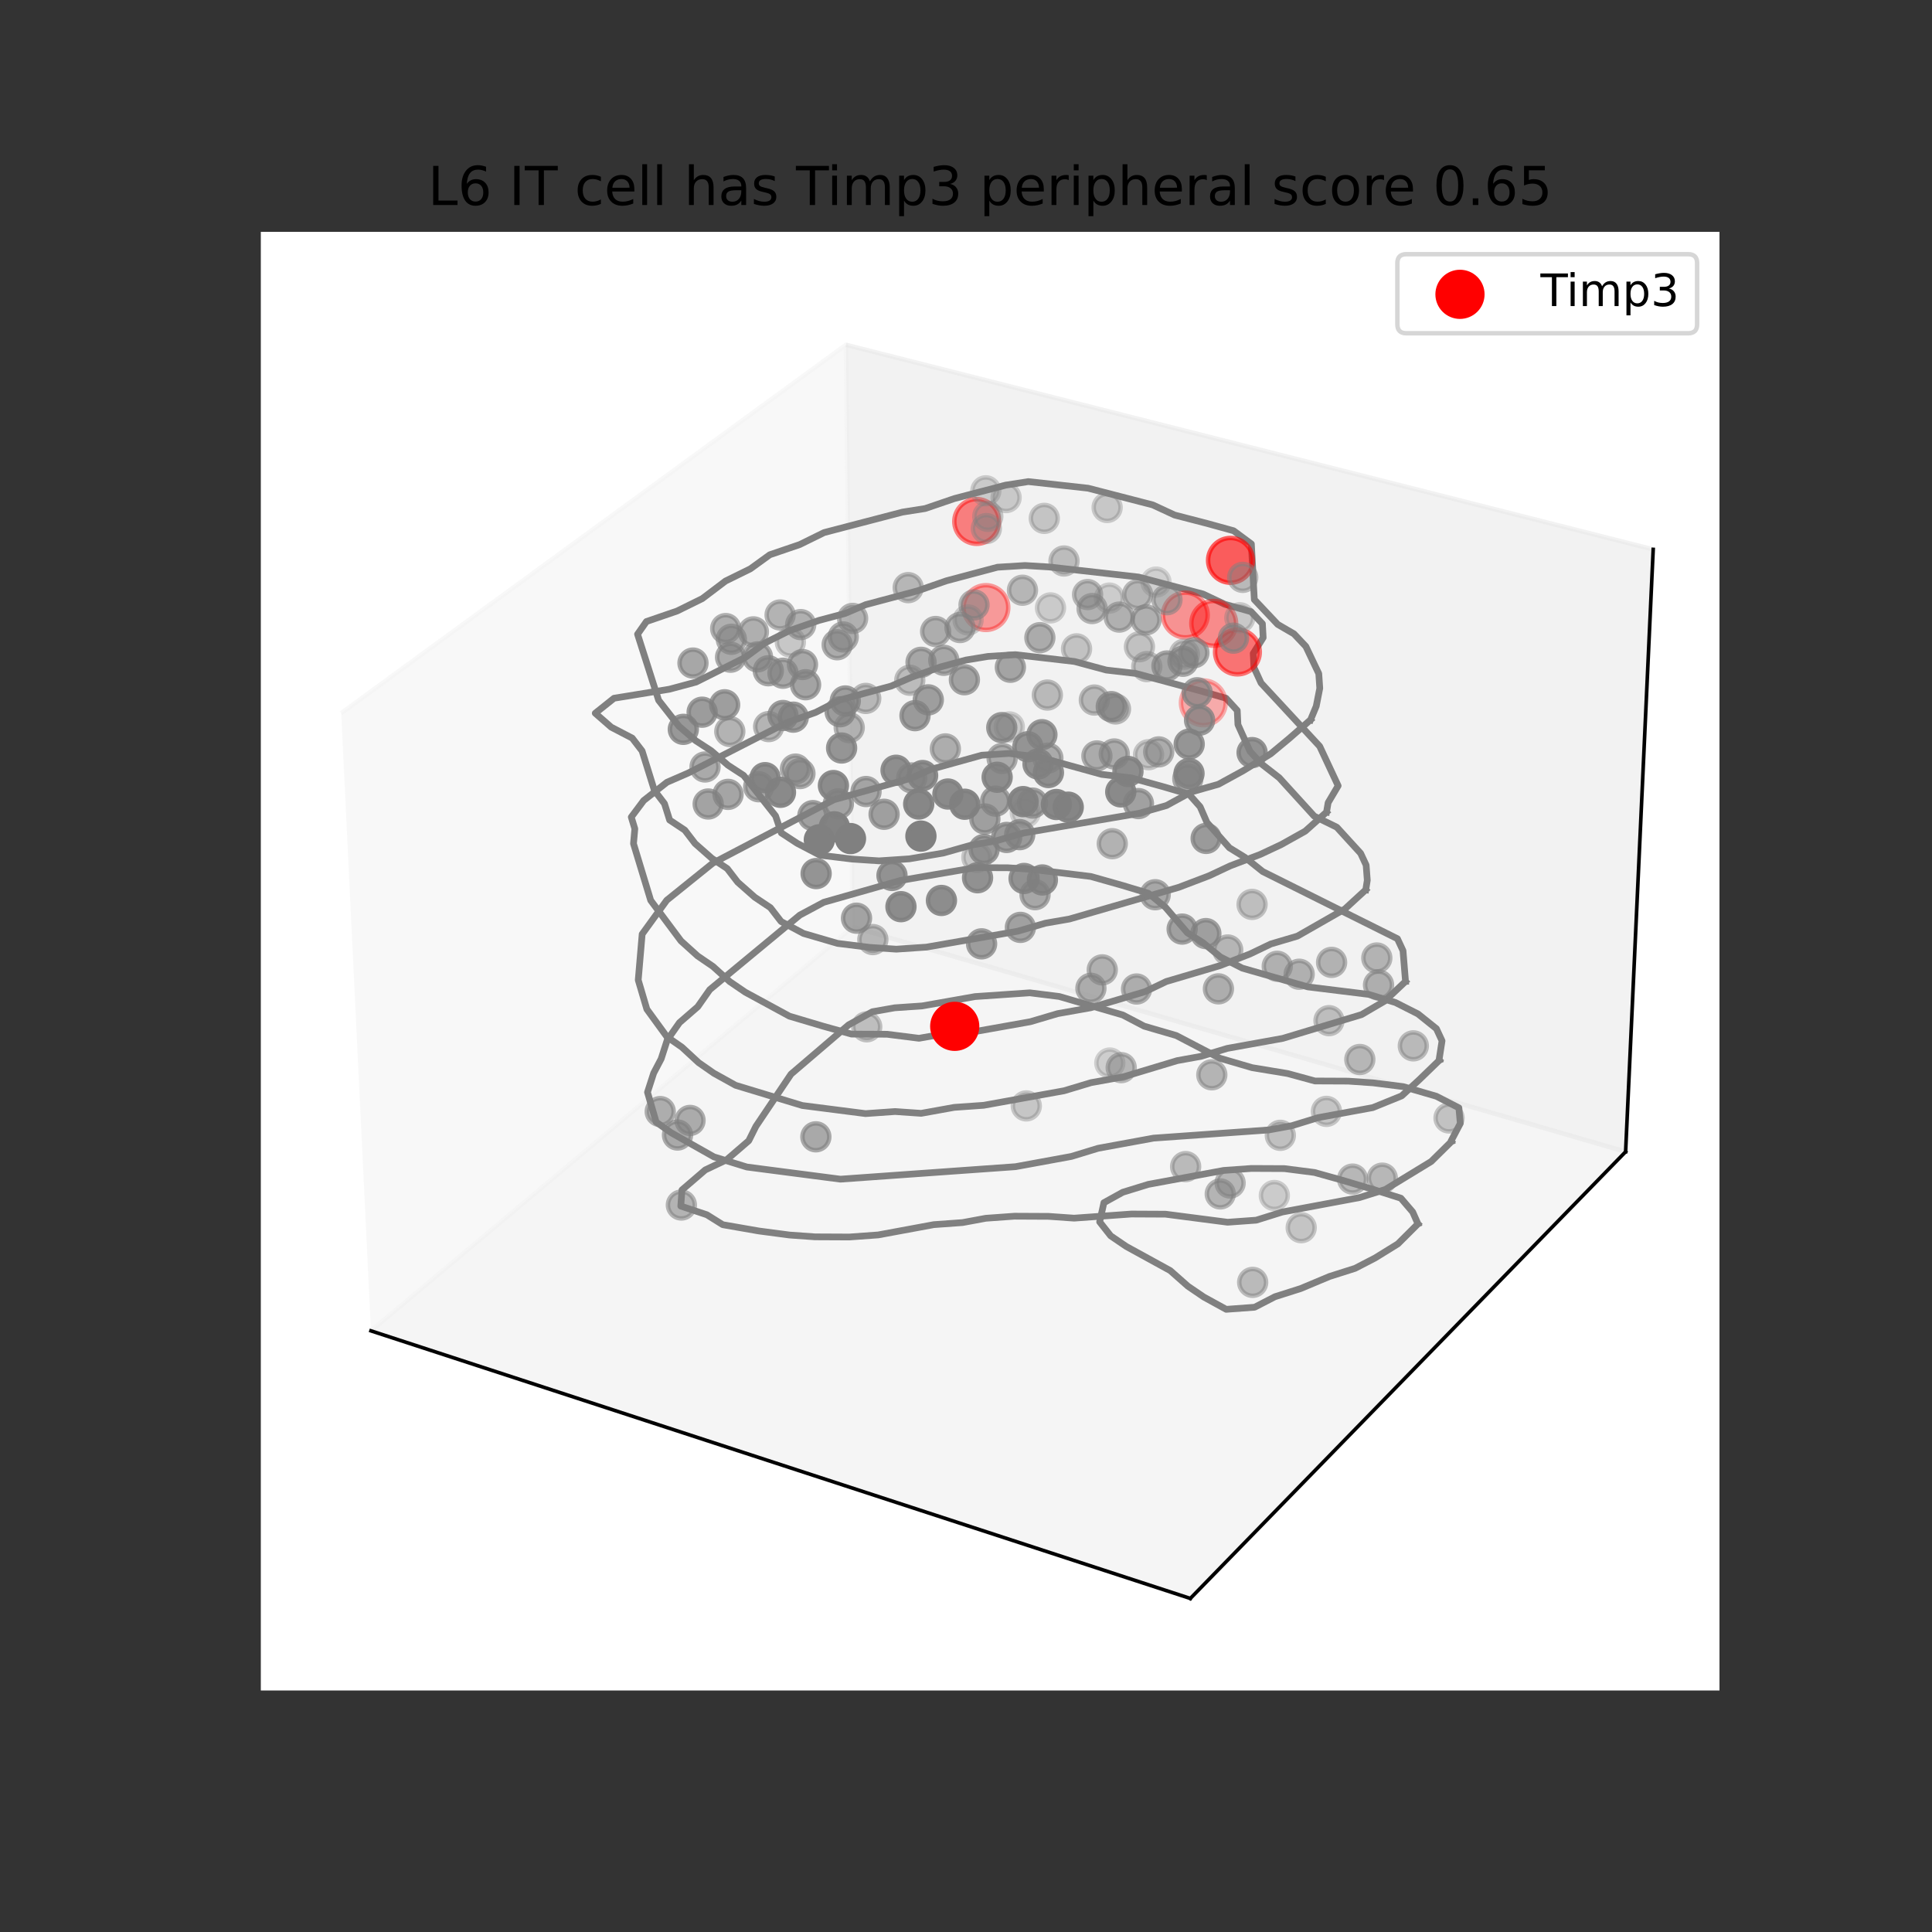 <?xml version="1.0" encoding="utf-8" standalone="no"?>
<!DOCTYPE svg PUBLIC "-//W3C//DTD SVG 1.1//EN"
  "http://www.w3.org/Graphics/SVG/1.1/DTD/svg11.dtd">
<!-- Created with matplotlib (https://matplotlib.org/) -->
<svg height="432pt" version="1.1" viewBox="0 0 432 432" width="432pt" xmlns="http://www.w3.org/2000/svg" xmlns:xlink="http://www.w3.org/1999/xlink">
 <rect x="0" y="0" width="432" height="432" fill="#333333" stroke="none"/>
 <defs>
  <style type="text/css">*{stroke-linecap:butt;stroke-linejoin:round;}</style>
 </defs>
 <g id="figure_1">
  <g id="patch_1">
   <path d="M 0 432 
L 432 432 
L 432 0 
L 0 0 
z
" style="fill:none;"/>
  </g>
  <g id="patch_2">
   <path d="M 58.32 378 
L 384.48 378 
L 384.48 51.84 
L 58.32 51.84 
z
" style="fill:#ffffff;"/>
  </g>
  <g id="pane3d_1">
   <g id="patch_3">
    <path d="M 82.947 297.579 
L 190.656 207.296 
L 189.159 77.091 
L 76.296 159.453 
" style="fill:#f2f2f2;opacity:0.5;stroke:#f2f2f2;stroke-linejoin:miter;"/>
   </g>
  </g>
  <g id="pane3d_2">
   <g id="patch_4">
    <path d="M 190.656 207.296 
L 363.49 257.532 
L 369.658 122.842 
L 189.159 77.091 
" style="fill:#e6e6e6;opacity:0.5;stroke:#e6e6e6;stroke-linejoin:miter;"/>
   </g>
  </g>
  <g id="pane3d_3">
   <g id="patch_5">
    <path d="M 82.947 297.579 
L 266.16 357.417 
L 363.49 257.532 
L 190.656 207.296 
" style="fill:#ececec;opacity:0.5;stroke:#ececec;stroke-linejoin:miter;"/>
   </g>
  </g>
  <g id="axis3d_1">
   <g id="line2d_1">
    <path d="M 82.947 297.579 
L 266.16 357.417 
" style="fill:none;stroke:#000000;stroke-linecap:square;stroke-width:0.8;"/>
   </g>
  </g>
  <g id="axis3d_2">
   <g id="line2d_2">
    <path d="M 363.49 257.532 
L 266.16 357.417 
" style="fill:none;stroke:#000000;stroke-linecap:square;stroke-width:0.8;"/>
   </g>
  </g>
  <g id="axis3d_3">
   <g id="line2d_3">
    <path d="M 363.49 257.532 
L 369.658 122.842 
" style="fill:none;stroke:#000000;stroke-linecap:square;stroke-width:0.8;"/>
   </g>
  </g>
  <g id="axes_1">
   <g id="line2d_4">
    <path clip-path="url(#p6ee4cbd618)" d="M 317.057 273.663 
L 312.573 278.134 
L 307.47 281.289 
L 303.011 283.599 
L 297.283 285.421 
L 290.852 288.117 
L 285.08 289.954 
L 280.537 292.301 
L 274.18 292.769 
L 269.177 290.019 
L 265.624 287.601 
L 261.666 284.104 
L 256.733 281.397 
L 251.825 278.704 
L 248.346 276.334 
L 245.886 273.218 
L 246.833 268.925 
L 251.06 266.588 
L 256.765 264.829 
L 261.76 263.905 
L 268.642 262.631 
L 273.616 261.711 
L 279.794 261.269 
L 287.184 261.303 
L 293.908 262.165 
L 299.98 263.858 
L 307.302 266.036 
L 313.24 267.918 
L 315.882 271.003 
L 317.057 273.663 
" style="fill:none;stroke:#808080;stroke-linecap:square;stroke-width:1.5;"/>
   </g>
   <g id="line2d_5">
    <path clip-path="url(#p6ee4cbd618)" d="M 324.515 255.279 
L 320.03 259.706 
L 314.911 262.829 
L 309.763 265.971 
L 304 267.778 
L 298.901 268.732 
L 291.845 270.051 
L 286.725 271.009 
L 280.896 272.833 
L 274.497 273.296 
L 267.552 272.395 
L 260.618 271.495 
L 252.975 271.459 
L 246.572 271.921 
L 240.164 272.383 
L 234.488 271.981 
L 226.842 271.945 
L 220.425 272.408 
L 215.23 273.37 
L 208.8 273.833 
L 201.599 275.166 
L 196.374 276.132 
L 189.919 276.598 
L 182.242 276.562 
L 176.566 276.157 
L 169.684 275.251 
L 161.61 273.846 
L 158.053 271.622 
L 152.228 269.681 
L 152.49 266.075 
L 157.701 261.595 
L 162.487 259.322 
L 167.419 255.075 
L 169.014 251.87 
L 171.653 247.944 
L 174.273 244.048 
L 176.874 240.18 
L 181.861 235.913 
L 186.807 231.681 
L 189.755 229.158 
L 195.067 226.228 
L 200.053 225.348 
L 206.198 224.926 
L 213.06 223.714 
L 218.018 222.838 
L 224.142 222.418 
L 230.26 221.997 
L 236.851 222.816 
L 243.94 224.881 
L 251.057 226.954 
L 255.845 229.457 
L 263.019 231.548 
L 267.857 234.074 
L 272.719 236.611 
L 279.976 238.732 
L 287.937 240.047 
L 294.021 241.71 
L 301.455 241.744 
L 306.996 242.124 
L 313.778 242.975 
L 321.164 245.122 
L 326.209 247.714 
L 326.524 251.197 
L 324.455 255.147 
L 324.515 255.279 
" style="fill:none;stroke:#808080;stroke-linecap:square;stroke-width:1.5;"/>
   </g>
   <g id="line2d_6">
    <path clip-path="url(#p6ee4cbd618)" d="M 321.848 237.074 
L 317.317 241.459 
L 313.421 245.038 
L 306.954 247.665 
L 301.826 248.606 
L 294.731 249.909 
L 288.884 251.707 
L 283.721 252.656 
L 277.284 253.113 
L 270.841 253.571 
L 264.393 254.029 
L 257.939 254.487 
L 250.749 255.805 
L 245.532 256.761 
L 239.564 258.582 
L 232.323 259.91 
L 227.069 260.873 
L 220.557 261.338 
L 214.04 261.803 
L 207.517 262.268 
L 200.988 262.733 
L 194.454 263.199 
L 187.914 263.666 
L 180.929 262.758 
L 173.957 261.852 
L 166.997 260.947 
L 159.638 258.68 
L 154.836 255.967 
L 150.058 253.268 
L 146.718 250.894 
L 145.592 247.015 
L 144.782 244.224 
L 146.161 239.952 
L 147.838 236.759 
L 149.195 232.548 
L 151.925 228.668 
L 156.017 225.115 
L 158.703 221.291 
L 163.798 217.072 
L 168.852 212.888 
L 173.864 208.739 
L 178.836 204.622 
L 184.184 201.759 
L 189.924 200.126 
L 195.646 198.499 
L 201.349 196.878 
L 206.311 196.026 
L 213.148 194.852 
L 218.09 194.004 
L 225.363 194.036 
L 230.759 194.391 
L 237.337 195.186 
L 243.924 195.983 
L 251.017 197.991 
L 256.763 199.725 
L 260.584 202.852 
L 263.043 205.713 
L 265.515 208.59 
L 268.978 210.778 
L 272.879 213.975 
L 277.781 216.477 
L 285.088 218.568 
L 292.426 220.668 
L 299.226 221.505 
L 306.037 222.344 
L 312.019 224.163 
L 317.066 226.716 
L 321.182 230.014 
L 322.443 232.73 
L 321.788 236.943 
L 321.848 237.074 
" style="fill:none;stroke:#808080;stroke-linecap:square;stroke-width:1.5;"/>
   </g>
   <g id="line2d_7">
    <path clip-path="url(#p6ee4cbd618)" d="M 314.278 219.454 
L 309.675 223.803 
L 304.441 226.871 
L 298.59 228.636 
L 292.72 230.407 
L 286.829 232.184 
L 281.627 233.122 
L 274.429 234.42 
L 268.484 236.21 
L 263.245 237.156 
L 257.265 238.956 
L 251.265 240.762 
L 243.975 242.079 
L 237.933 243.897 
L 232.628 244.856 
L 225.287 246.183 
L 219.959 247.147 
L 213.361 247.611 
L 205.975 248.945 
L 200.147 248.541 
L 193.531 249.006 
L 186.459 248.1 
L 179.399 247.196 
L 171.92 244.929 
L 164.474 242.672 
L 159.609 239.972 
L 156.203 237.597 
L 152.491 234.165 
L 149.12 231.817 
L 146.871 228.728 
L 144.636 225.658 
L 143.517 221.866 
L 142.711 219.138 
L 143.006 215.692 
L 143.299 212.269 
L 143.59 208.869 
L 146.349 205.068 
L 149.087 201.296 
L 154.252 197.135 
L 159.375 193.008 
L 164.855 190.137 
L 170.303 187.282 
L 175.72 184.444 
L 181.106 181.622 
L 186.461 178.816 
L 192.213 177.216 
L 197.946 175.622 
L 203.661 174.033 
L 208.189 172.018 
L 213.866 170.44 
L 219.525 168.868 
L 225.628 168.47 
L 232.198 169.245 
L 239.258 171.197 
L 246.346 173.156 
L 252.964 173.938 
L 260.099 175.909 
L 265.88 177.61 
L 268.355 180.401 
L 269.87 183.893 
L 272.372 186.72 
L 274.888 189.562 
L 278.394 191.723 
L 282.352 194.881 
L 287.31 197.354 
L 292.293 199.839 
L 297.3 202.336 
L 302.332 204.845 
L 307.39 207.367 
L 312.472 209.901 
L 313.718 212.581 
L 313.997 216.006 
L 314.278 219.454 
" style="fill:none;stroke:#808080;stroke-linecap:square;stroke-width:1.5;"/>
   </g>
   <g id="line2d_8">
    <path clip-path="url(#p6ee4cbd618)" d="M 305.389 198.962 
L 300.72 203.25 
L 295.427 206.276 
L 290.101 209.32 
L 284.172 211.071 
L 279.504 213.309 
L 272.81 215.912 
L 266.812 217.686 
L 260.793 219.466 
L 256.034 221.741 
L 249.973 223.535 
L 243.89 225.336 
L 236.507 226.648 
L 230.382 228.46 
L 225.009 229.416 
L 217.572 230.739 
L 210.902 231.201 
L 205.496 232.162 
L 198.341 231.261 
L 190.397 231.225 
L 184.068 229.464 
L 176.509 227.215 
L 171.556 224.524 
L 166.629 221.847 
L 163.177 219.492 
L 159.409 216.09 
L 155.993 213.761 
L 152.27 210.396 
L 150 207.355 
L 147.743 204.332 
L 145.499 201.327 
L 144.684 198.636 
L 143.564 194.944 
L 142.758 192.287 
L 141.653 188.641 
L 141.95 185.311 
L 141.157 182.705 
L 143.925 179.001 
L 149.133 174.916 
L 153.901 172.843 
L 159.428 170.013 
L 164.924 167.199 
L 170.389 164.402 
L 175.822 161.621 
L 182.395 159.286 
L 187.766 156.534 
L 193.535 154.965 
L 199.286 153.402 
L 203.846 151.419 
L 210.283 149.133 
L 215.972 147.589 
L 220.93 146.777 
L 227.053 146.388 
L 233.646 147.147 
L 240.25 147.908 
L 247.356 149.825 
L 253.989 150.59 
L 261.143 152.518 
L 268.326 154.454 
L 274.146 156.126 
L 276.654 158.867 
L 276.805 162.022 
L 278.362 165.476 
L 279.497 167.992 
L 282.052 170.801 
L 286.042 173.909 
L 288.631 176.753 
L 291.236 179.613 
L 293.855 182.49 
L 298.912 184.966 
L 301.568 187.874 
L 304.24 190.8 
L 305.473 193.448 
L 305.727 196.834 
L 305.389 198.962 
" style="fill:none;stroke:#808080;stroke-linecap:square;stroke-width:1.5;"/>
   </g>
   <g id="line2d_9">
    <path clip-path="url(#p6ee4cbd618)" d="M 296.615 181.589 
L 291.863 185.844 
L 286.491 188.847 
L 281.805 191.047 
L 275.084 193.606 
L 270.35 195.827 
L 263.567 198.41 
L 257.493 200.171 
L 251.399 201.938 
L 245.283 203.711 
L 239.145 205.49 
L 233.755 206.429 
L 227.581 208.218 
L 220.1 209.522 
L 214.67 210.469 
L 207.156 211.779 
L 200.424 212.237 
L 194.492 211.839 
L 187.294 210.949 
L 179.66 208.72 
L 174.654 206.053 
L 172.264 202.956 
L 168.769 200.625 
L 164.951 197.256 
L 162.61 194.212 
L 159.167 191.921 
L 155.414 188.611 
L 153.122 185.618 
L 149.731 183.367 
L 148.579 179.688 
L 146.328 176.749 
L 145.508 174.118 
L 144.383 170.507 
L 143.573 167.909 
L 141.363 165.04 
L 136.669 162.597 
L 133.097 159.477 
L 137.295 156.128 
L 142.503 155.28 
L 149.679 154.111 
L 155.655 152.507 
L 161.212 149.719 
L 166.736 146.947 
L 171.048 143.762 
L 176.51 141.025 
L 183.118 138.727 
L 188.943 137.175 
L 193.571 135.206 
L 199.358 133.665 
L 205.126 132.128 
L 211.603 129.874 
L 217.328 128.35 
L 223.034 126.831 
L 229.193 126.447 
L 234.641 126.781 
L 241.281 127.53 
L 247.932 128.279 
L 254.594 129.03 
L 261.78 130.923 
L 268.995 132.824 
L 273.868 135.119 
L 279.737 136.768 
L 282.278 139.472 
L 282.448 142.585 
L 280.224 146.115 
L 280.388 149.271 
L 281.98 152.727 
L 284.571 155.524 
L 287.178 158.337 
L 289.799 161.167 
L 292.436 164.013 
L 295.089 166.876 
L 296.301 169.469 
L 297.985 173.072 
L 299.213 175.697 
L 296.975 179.477 
L 296.615 181.589 
" style="fill:none;stroke:#808080;stroke-linecap:square;stroke-width:1.5;"/>
   </g>
   <g id="line2d_10">
    <path clip-path="url(#p6ee4cbd618)" d="M 293.051 160.943 
L 288.251 165.137 
L 284.129 168.561 
L 277.952 172.353 
L 272.461 175.358 
L 266.376 177.086 
L 260.823 180.119 
L 254.687 181.864 
L 249.289 182.785 
L 241.817 184.06 
L 236.395 184.985 
L 228.891 186.266 
L 222.66 188.033 
L 217.198 188.965 
L 210.929 190.742 
L 203.348 192.037 
L 196.559 192.489 
L 190.58 192.096 
L 183.326 191.217 
L 178.258 188.568 
L 174.702 186.24 
L 173.42 182.436 
L 171.022 179.397 
L 168.64 176.378 
L 166.272 173.377 
L 162.798 171.118 
L 159.007 167.855 
L 155.569 165.622 
L 151.823 162.395 
L 149.54 159.478 
L 147.27 156.579 
L 146.441 153.983 
L 145.305 150.422 
L 144.487 147.859 
L 143.365 144.343 
L 142.557 141.812 
L 144.547 138.974 
L 151.406 136.622 
L 157.036 133.85 
L 162.23 129.92 
L 167.789 127.187 
L 172.128 124.047 
L 178.811 121.769 
L 184.274 119.083 
L 190.137 117.552 
L 195.981 116.026 
L 201.806 114.506 
L 206.873 113.707 
L 213.398 111.479 
L 219.166 109.973 
L 224.914 108.473 
L 229.929 107.685 
L 236.613 108.423 
L 243.308 109.163 
L 250.517 111.027 
L 257.755 112.899 
L 262.631 115.16 
L 269.927 117.049 
L 275.838 118.68 
L 279.809 121.622 
L 279.972 124.704 
L 280.137 127.805 
L 280.302 130.928 
L 280.469 134.071 
L 283.077 136.836 
L 285.7 139.617 
L 289.337 141.732 
L 291.993 144.543 
L 293.664 148.061 
L 294.882 150.624 
L 295.103 153.901 
L 294.315 157.906 
L 293.051 160.943 
" style="fill:none;stroke:#808080;stroke-linecap:square;stroke-width:1.5;"/>
   </g>
   <g id="Path3DCollection_1">
    <defs>
     <path d="M 0 5 
C 1.326 5 2.598 4.473 3.536 3.536 
C 4.473 2.598 5 1.326 5 -0 
C 5 -1.326 4.473 -2.598 3.536 -3.536 
C 2.598 -4.473 1.326 -5 0 -5 
C -1.326 -5 -2.598 -4.473 -3.536 -3.536 
C -4.473 -2.598 -5 -1.326 -5 0 
C -5 1.326 -4.473 2.598 -3.536 3.536 
C -2.598 4.473 -1.326 5 0 5 
z
" id="C0_0_3c5fb92755"/>
    </defs>
    <g clip-path="url(#p6ee4cbd618)">
     <use style="fill:#ff0000;fill-opacity:0.3;stroke:#ff0000;stroke-opacity:0.3;" x="269.063" xlink:href="#C0_0_3c5fb92755" y="157.147"/>
    </g>
    <g clip-path="url(#p6ee4cbd618)">
     <use style="fill:#ff0000;fill-opacity:0.37;stroke:#ff0000;stroke-opacity:0.37;" x="220.452" xlink:href="#C0_0_3c5fb92755" y="135.855"/>
    </g>
    <g clip-path="url(#p6ee4cbd618)">
     <use style="fill:#ff0000;fill-opacity:0.397;stroke:#ff0000;stroke-opacity:0.397;" x="265.039" xlink:href="#C0_0_3c5fb92755" y="137.525"/>
    </g>
    <g clip-path="url(#p6ee4cbd618)">
     <use style="fill:#ff0000;fill-opacity:0.426;stroke:#ff0000;stroke-opacity:0.426;" x="271.392" xlink:href="#C0_0_3c5fb92755" y="139.387"/>
    </g>
    <g clip-path="url(#p6ee4cbd618)">
     <use style="fill:#ff0000;fill-opacity:0.477;stroke:#ff0000;stroke-opacity:0.477;" x="218.39" xlink:href="#C0_0_3c5fb92755" y="116.599"/>
    </g>
    <g clip-path="url(#p6ee4cbd618)">
     <use style="fill:#ff0000;fill-opacity:0.527;stroke:#ff0000;stroke-opacity:0.527;" x="276.694" xlink:href="#C0_0_3c5fb92755" y="145.789"/>
    </g>
    <g clip-path="url(#p6ee4cbd618)">
     <use style="fill:#ff0000;fill-opacity:0.619;stroke:#ff0000;stroke-opacity:0.619;" x="275.134" xlink:href="#C0_0_3c5fb92755" y="125.294"/>
    </g>
    <g clip-path="url(#p6ee4cbd618)">
     <use style="fill:#ff0000;stroke:#ff0000;" x="213.479" xlink:href="#C0_0_3c5fb92755" y="229.491"/>
    </g>
   </g>
   <g id="text_1">
    <!-- L6 IT cell has Timp3 peripheral score 0.65 -->
    <g transform="translate(95.685 45.84)scale(0.12 -0.12)">
     <defs>
      <path d="M 9.812 72.906 
L 19.672 72.906 
L 19.672 8.297 
L 55.172 8.297 
L 55.172 0 
L 9.812 0 
z
" id="DejaVuSans-76"/>
      <path d="M 33.016 40.375 
Q 26.375 40.375 22.484 35.828 
Q 18.609 31.297 18.609 23.391 
Q 18.609 15.531 22.484 10.953 
Q 26.375 6.391 33.016 6.391 
Q 39.656 6.391 43.531 10.953 
Q 47.406 15.531 47.406 23.391 
Q 47.406 31.297 43.531 35.828 
Q 39.656 40.375 33.016 40.375 
z
M 52.594 71.297 
L 52.594 62.312 
Q 48.875 64.062 45.094 64.984 
Q 41.312 65.922 37.594 65.922 
Q 27.828 65.922 22.672 59.328 
Q 17.531 52.734 16.797 39.406 
Q 19.672 43.656 24.016 45.922 
Q 28.375 48.188 33.594 48.188 
Q 44.578 48.188 50.953 41.516 
Q 57.328 34.859 57.328 23.391 
Q 57.328 12.156 50.688 5.359 
Q 44.047 -1.422 33.016 -1.422 
Q 20.359 -1.422 13.672 8.266 
Q 6.984 17.969 6.984 36.375 
Q 6.984 53.656 15.188 63.938 
Q 23.391 74.219 37.203 74.219 
Q 40.922 74.219 44.703 73.484 
Q 48.484 72.75 52.594 71.297 
z
" id="DejaVuSans-54"/>
      <path id="DejaVuSans-32"/>
      <path d="M 9.812 72.906 
L 19.672 72.906 
L 19.672 0 
L 9.812 0 
z
" id="DejaVuSans-73"/>
      <path d="M -0.297 72.906 
L 61.375 72.906 
L 61.375 64.594 
L 35.5 64.594 
L 35.5 0 
L 25.594 0 
L 25.594 64.594 
L -0.297 64.594 
z
" id="DejaVuSans-84"/>
      <path d="M 48.781 52.594 
L 48.781 44.188 
Q 44.969 46.297 41.141 47.344 
Q 37.312 48.391 33.406 48.391 
Q 24.656 48.391 19.812 42.844 
Q 14.984 37.312 14.984 27.297 
Q 14.984 17.281 19.812 11.734 
Q 24.656 6.203 33.406 6.203 
Q 37.312 6.203 41.141 7.25 
Q 44.969 8.297 48.781 10.406 
L 48.781 2.094 
Q 45.016 0.344 40.984 -0.531 
Q 36.969 -1.422 32.422 -1.422 
Q 20.062 -1.422 12.781 6.344 
Q 5.516 14.109 5.516 27.297 
Q 5.516 40.672 12.859 48.328 
Q 20.219 56 33.016 56 
Q 37.156 56 41.109 55.141 
Q 45.062 54.297 48.781 52.594 
z
" id="DejaVuSans-99"/>
      <path d="M 56.203 29.594 
L 56.203 25.203 
L 14.891 25.203 
Q 15.484 15.922 20.484 11.062 
Q 25.484 6.203 34.422 6.203 
Q 39.594 6.203 44.453 7.469 
Q 49.312 8.734 54.109 11.281 
L 54.109 2.781 
Q 49.266 0.734 44.188 -0.344 
Q 39.109 -1.422 33.891 -1.422 
Q 20.797 -1.422 13.156 6.188 
Q 5.516 13.812 5.516 26.812 
Q 5.516 40.234 12.766 48.109 
Q 20.016 56 32.328 56 
Q 43.359 56 49.781 48.891 
Q 56.203 41.797 56.203 29.594 
z
M 47.219 32.234 
Q 47.125 39.594 43.094 43.984 
Q 39.062 48.391 32.422 48.391 
Q 24.906 48.391 20.391 44.141 
Q 15.875 39.891 15.188 32.172 
z
" id="DejaVuSans-101"/>
      <path d="M 9.422 75.984 
L 18.406 75.984 
L 18.406 0 
L 9.422 0 
z
" id="DejaVuSans-108"/>
      <path d="M 54.891 33.016 
L 54.891 0 
L 45.906 0 
L 45.906 32.719 
Q 45.906 40.484 42.875 44.328 
Q 39.844 48.188 33.797 48.188 
Q 26.516 48.188 22.312 43.547 
Q 18.109 38.922 18.109 30.906 
L 18.109 0 
L 9.078 0 
L 9.078 75.984 
L 18.109 75.984 
L 18.109 46.188 
Q 21.344 51.125 25.703 53.562 
Q 30.078 56 35.797 56 
Q 45.219 56 50.047 50.172 
Q 54.891 44.344 54.891 33.016 
z
" id="DejaVuSans-104"/>
      <path d="M 34.281 27.484 
Q 23.391 27.484 19.188 25 
Q 14.984 22.516 14.984 16.5 
Q 14.984 11.719 18.141 8.906 
Q 21.297 6.109 26.703 6.109 
Q 34.188 6.109 38.703 11.406 
Q 43.219 16.703 43.219 25.484 
L 43.219 27.484 
z
M 52.203 31.203 
L 52.203 0 
L 43.219 0 
L 43.219 8.297 
Q 40.141 3.328 35.547 0.953 
Q 30.953 -1.422 24.312 -1.422 
Q 15.922 -1.422 10.953 3.297 
Q 6 8.016 6 15.922 
Q 6 25.141 12.172 29.828 
Q 18.359 34.516 30.609 34.516 
L 43.219 34.516 
L 43.219 35.406 
Q 43.219 41.609 39.141 45 
Q 35.062 48.391 27.688 48.391 
Q 23 48.391 18.547 47.266 
Q 14.109 46.141 10.016 43.891 
L 10.016 52.203 
Q 14.938 54.109 19.578 55.047 
Q 24.219 56 28.609 56 
Q 40.484 56 46.344 49.844 
Q 52.203 43.703 52.203 31.203 
z
" id="DejaVuSans-97"/>
      <path d="M 44.281 53.078 
L 44.281 44.578 
Q 40.484 46.531 36.375 47.5 
Q 32.281 48.484 27.875 48.484 
Q 21.188 48.484 17.844 46.438 
Q 14.5 44.391 14.5 40.281 
Q 14.5 37.156 16.891 35.375 
Q 19.281 33.594 26.516 31.984 
L 29.594 31.297 
Q 39.156 29.25 43.188 25.516 
Q 47.219 21.781 47.219 15.094 
Q 47.219 7.469 41.188 3.016 
Q 35.156 -1.422 24.609 -1.422 
Q 20.219 -1.422 15.453 -0.562 
Q 10.688 0.297 5.422 2 
L 5.422 11.281 
Q 10.406 8.688 15.234 7.391 
Q 20.062 6.109 24.812 6.109 
Q 31.156 6.109 34.562 8.281 
Q 37.984 10.453 37.984 14.406 
Q 37.984 18.062 35.516 20.016 
Q 33.062 21.969 24.703 23.781 
L 21.578 24.516 
Q 13.234 26.266 9.516 29.906 
Q 5.812 33.547 5.812 39.891 
Q 5.812 47.609 11.281 51.797 
Q 16.75 56 26.812 56 
Q 31.781 56 36.172 55.266 
Q 40.578 54.547 44.281 53.078 
z
" id="DejaVuSans-115"/>
      <path d="M 9.422 54.688 
L 18.406 54.688 
L 18.406 0 
L 9.422 0 
z
M 9.422 75.984 
L 18.406 75.984 
L 18.406 64.594 
L 9.422 64.594 
z
" id="DejaVuSans-105"/>
      <path d="M 52 44.188 
Q 55.375 50.25 60.062 53.125 
Q 64.75 56 71.094 56 
Q 79.641 56 84.281 50.016 
Q 88.922 44.047 88.922 33.016 
L 88.922 0 
L 79.891 0 
L 79.891 32.719 
Q 79.891 40.578 77.094 44.375 
Q 74.312 48.188 68.609 48.188 
Q 61.625 48.188 57.562 43.547 
Q 53.516 38.922 53.516 30.906 
L 53.516 0 
L 44.484 0 
L 44.484 32.719 
Q 44.484 40.625 41.703 44.406 
Q 38.922 48.188 33.109 48.188 
Q 26.219 48.188 22.156 43.531 
Q 18.109 38.875 18.109 30.906 
L 18.109 0 
L 9.078 0 
L 9.078 54.688 
L 18.109 54.688 
L 18.109 46.188 
Q 21.188 51.219 25.484 53.609 
Q 29.781 56 35.688 56 
Q 41.656 56 45.828 52.969 
Q 50 49.953 52 44.188 
z
" id="DejaVuSans-109"/>
      <path d="M 18.109 8.203 
L 18.109 -20.797 
L 9.078 -20.797 
L 9.078 54.688 
L 18.109 54.688 
L 18.109 46.391 
Q 20.953 51.266 25.266 53.625 
Q 29.594 56 35.594 56 
Q 45.562 56 51.781 48.094 
Q 58.016 40.188 58.016 27.297 
Q 58.016 14.406 51.781 6.484 
Q 45.562 -1.422 35.594 -1.422 
Q 29.594 -1.422 25.266 0.953 
Q 20.953 3.328 18.109 8.203 
z
M 48.688 27.297 
Q 48.688 37.203 44.609 42.844 
Q 40.531 48.484 33.406 48.484 
Q 26.266 48.484 22.188 42.844 
Q 18.109 37.203 18.109 27.297 
Q 18.109 17.391 22.188 11.75 
Q 26.266 6.109 33.406 6.109 
Q 40.531 6.109 44.609 11.75 
Q 48.688 17.391 48.688 27.297 
z
" id="DejaVuSans-112"/>
      <path d="M 40.578 39.312 
Q 47.656 37.797 51.625 33 
Q 55.609 28.219 55.609 21.188 
Q 55.609 10.406 48.188 4.484 
Q 40.766 -1.422 27.094 -1.422 
Q 22.516 -1.422 17.656 -0.516 
Q 12.797 0.391 7.625 2.203 
L 7.625 11.719 
Q 11.719 9.328 16.594 8.109 
Q 21.484 6.891 26.812 6.891 
Q 36.078 6.891 40.938 10.547 
Q 45.797 14.203 45.797 21.188 
Q 45.797 27.641 41.281 31.266 
Q 36.766 34.906 28.719 34.906 
L 20.219 34.906 
L 20.219 43.016 
L 29.109 43.016 
Q 36.375 43.016 40.234 45.922 
Q 44.094 48.828 44.094 54.297 
Q 44.094 59.906 40.109 62.906 
Q 36.141 65.922 28.719 65.922 
Q 24.656 65.922 20.016 65.031 
Q 15.375 64.156 9.812 62.312 
L 9.812 71.094 
Q 15.438 72.656 20.344 73.438 
Q 25.25 74.219 29.594 74.219 
Q 40.828 74.219 47.359 69.109 
Q 53.906 64.016 53.906 55.328 
Q 53.906 49.266 50.438 45.094 
Q 46.969 40.922 40.578 39.312 
z
" id="DejaVuSans-51"/>
      <path d="M 41.109 46.297 
Q 39.594 47.172 37.812 47.578 
Q 36.031 48 33.891 48 
Q 26.266 48 22.188 43.047 
Q 18.109 38.094 18.109 28.812 
L 18.109 0 
L 9.078 0 
L 9.078 54.688 
L 18.109 54.688 
L 18.109 46.188 
Q 20.953 51.172 25.484 53.578 
Q 30.031 56 36.531 56 
Q 37.453 56 38.578 55.875 
Q 39.703 55.766 41.062 55.516 
z
" id="DejaVuSans-114"/>
      <path d="M 30.609 48.391 
Q 23.391 48.391 19.188 42.75 
Q 14.984 37.109 14.984 27.297 
Q 14.984 17.484 19.156 11.844 
Q 23.344 6.203 30.609 6.203 
Q 37.797 6.203 41.984 11.859 
Q 46.188 17.531 46.188 27.297 
Q 46.188 37.016 41.984 42.703 
Q 37.797 48.391 30.609 48.391 
z
M 30.609 56 
Q 42.328 56 49.016 48.375 
Q 55.719 40.766 55.719 27.297 
Q 55.719 13.875 49.016 6.219 
Q 42.328 -1.422 30.609 -1.422 
Q 18.844 -1.422 12.172 6.219 
Q 5.516 13.875 5.516 27.297 
Q 5.516 40.766 12.172 48.375 
Q 18.844 56 30.609 56 
z
" id="DejaVuSans-111"/>
      <path d="M 31.781 66.406 
Q 24.172 66.406 20.328 58.906 
Q 16.5 51.422 16.5 36.375 
Q 16.5 21.391 20.328 13.891 
Q 24.172 6.391 31.781 6.391 
Q 39.453 6.391 43.281 13.891 
Q 47.125 21.391 47.125 36.375 
Q 47.125 51.422 43.281 58.906 
Q 39.453 66.406 31.781 66.406 
z
M 31.781 74.219 
Q 44.047 74.219 50.516 64.516 
Q 56.984 54.828 56.984 36.375 
Q 56.984 17.969 50.516 8.266 
Q 44.047 -1.422 31.781 -1.422 
Q 19.531 -1.422 13.062 8.266 
Q 6.594 17.969 6.594 36.375 
Q 6.594 54.828 13.062 64.516 
Q 19.531 74.219 31.781 74.219 
z
" id="DejaVuSans-48"/>
      <path d="M 10.688 12.406 
L 21 12.406 
L 21 0 
L 10.688 0 
z
" id="DejaVuSans-46"/>
      <path d="M 10.797 72.906 
L 49.516 72.906 
L 49.516 64.594 
L 19.828 64.594 
L 19.828 46.734 
Q 21.969 47.469 24.109 47.828 
Q 26.266 48.188 28.422 48.188 
Q 40.625 48.188 47.75 41.5 
Q 54.891 34.812 54.891 23.391 
Q 54.891 11.625 47.562 5.094 
Q 40.234 -1.422 26.906 -1.422 
Q 22.312 -1.422 17.547 -0.641 
Q 12.797 0.141 7.719 1.703 
L 7.719 11.625 
Q 12.109 9.234 16.797 8.062 
Q 21.484 6.891 26.703 6.891 
Q 35.156 6.891 40.078 11.328 
Q 45.016 15.766 45.016 23.391 
Q 45.016 31 40.078 35.438 
Q 35.156 39.891 26.703 39.891 
Q 22.75 39.891 18.812 39.016 
Q 14.891 38.141 10.797 36.281 
z
" id="DejaVuSans-53"/>
     </defs>
     <use xlink:href="#DejaVuSans-76"/>
     <use x="55.713" xlink:href="#DejaVuSans-54"/>
     <use x="119.336" xlink:href="#DejaVuSans-32"/>
     <use x="151.123" xlink:href="#DejaVuSans-73"/>
     <use x="180.615" xlink:href="#DejaVuSans-84"/>
     <use x="241.699" xlink:href="#DejaVuSans-32"/>
     <use x="273.486" xlink:href="#DejaVuSans-99"/>
     <use x="328.467" xlink:href="#DejaVuSans-101"/>
     <use x="389.99" xlink:href="#DejaVuSans-108"/>
     <use x="417.773" xlink:href="#DejaVuSans-108"/>
     <use x="445.557" xlink:href="#DejaVuSans-32"/>
     <use x="477.344" xlink:href="#DejaVuSans-104"/>
     <use x="540.723" xlink:href="#DejaVuSans-97"/>
     <use x="602.002" xlink:href="#DejaVuSans-115"/>
     <use x="654.102" xlink:href="#DejaVuSans-32"/>
     <use x="685.889" xlink:href="#DejaVuSans-84"/>
     <use x="743.848" xlink:href="#DejaVuSans-105"/>
     <use x="771.631" xlink:href="#DejaVuSans-109"/>
     <use x="869.043" xlink:href="#DejaVuSans-112"/>
     <use x="932.52" xlink:href="#DejaVuSans-51"/>
     <use x="996.143" xlink:href="#DejaVuSans-32"/>
     <use x="1027.93" xlink:href="#DejaVuSans-112"/>
     <use x="1091.406" xlink:href="#DejaVuSans-101"/>
     <use x="1152.93" xlink:href="#DejaVuSans-114"/>
     <use x="1194.043" xlink:href="#DejaVuSans-105"/>
     <use x="1221.826" xlink:href="#DejaVuSans-112"/>
     <use x="1285.303" xlink:href="#DejaVuSans-104"/>
     <use x="1348.682" xlink:href="#DejaVuSans-101"/>
     <use x="1410.205" xlink:href="#DejaVuSans-114"/>
     <use x="1451.318" xlink:href="#DejaVuSans-97"/>
     <use x="1512.598" xlink:href="#DejaVuSans-108"/>
     <use x="1540.381" xlink:href="#DejaVuSans-32"/>
     <use x="1572.168" xlink:href="#DejaVuSans-115"/>
     <use x="1624.268" xlink:href="#DejaVuSans-99"/>
     <use x="1679.248" xlink:href="#DejaVuSans-111"/>
     <use x="1740.43" xlink:href="#DejaVuSans-114"/>
     <use x="1779.293" xlink:href="#DejaVuSans-101"/>
     <use x="1840.816" xlink:href="#DejaVuSans-32"/>
     <use x="1872.604" xlink:href="#DejaVuSans-48"/>
     <use x="1936.227" xlink:href="#DejaVuSans-46"/>
     <use x="1968.014" xlink:href="#DejaVuSans-54"/>
     <use x="2031.637" xlink:href="#DejaVuSans-53"/>
    </g>
   </g>
   <g id="Path3DCollection_2">
    <defs>
     <path d="M 0 3 
C 0.796 3 1.559 2.684 2.121 2.121 
C 2.684 1.559 3 0.796 3 -0 
C 3 -0.796 2.684 -1.559 2.121 -2.121 
C 1.559 -2.684 0.796 -3 0 -3 
C -0.796 -3 -1.559 -2.684 -2.121 -2.121 
C -2.684 -1.559 -3 -0.796 -3 0 
C -3 0.796 -2.684 1.559 -2.121 2.121 
C -1.559 2.684 -0.796 3 0 3 
z
" id="C1_0_5c5790d523"/>
    </defs>
    <g clip-path="url(#p6ee4cbd618)">
     <use style="fill:#808080;fill-opacity:0.3;stroke:#808080;stroke-opacity:0.3;" x="258.488" xlink:href="#C1_0_5c5790d523" y="130.156"/>
    </g>
    <g clip-path="url(#p6ee4cbd618)">
     <use style="fill:#808080;fill-opacity:0.301;stroke:#808080;stroke-opacity:0.301;" x="229.251" xlink:href="#C1_0_5c5790d523" y="181.683"/>
    </g>
    <g clip-path="url(#p6ee4cbd618)">
     <use style="fill:#808080;fill-opacity:0.329;stroke:#808080;stroke-opacity:0.329;" x="248.056" xlink:href="#C1_0_5c5790d523" y="133.73"/>
    </g>
    <g clip-path="url(#p6ee4cbd618)">
     <use style="fill:#808080;fill-opacity:0.335;stroke:#808080;stroke-opacity:0.335;" x="248.157" xlink:href="#C1_0_5c5790d523" y="237.695"/>
    </g>
    <g clip-path="url(#p6ee4cbd618)">
     <use style="fill:#808080;fill-opacity:0.344;stroke:#808080;stroke-opacity:0.344;" x="220.434" xlink:href="#C1_0_5c5790d523" y="109.747"/>
    </g>
    <g clip-path="url(#p6ee4cbd618)">
     <use style="fill:#808080;fill-opacity:0.347;stroke:#808080;stroke-opacity:0.347;" x="234.897" xlink:href="#C1_0_5c5790d523" y="135.927"/>
    </g>
    <g clip-path="url(#p6ee4cbd618)">
     <use style="fill:#808080;fill-opacity:0.353;stroke:#808080;stroke-opacity:0.353;" x="225.68" xlink:href="#C1_0_5c5790d523" y="162.541"/>
    </g>
    <g clip-path="url(#p6ee4cbd618)">
     <use style="fill:#808080;fill-opacity:0.357;stroke:#808080;stroke-opacity:0.357;" x="224.969" xlink:href="#C1_0_5c5790d523" y="111.259"/>
    </g>
    <g clip-path="url(#p6ee4cbd618)">
     <use style="fill:#808080;fill-opacity:0.363;stroke:#808080;stroke-opacity:0.363;" x="284.944" xlink:href="#C1_0_5c5790d523" y="267.32"/>
    </g>
    <g clip-path="url(#p6ee4cbd618)">
     <use style="fill:#808080;fill-opacity:0.365;stroke:#808080;stroke-opacity:0.365;" x="277.227" xlink:href="#C1_0_5c5790d523" y="138.137"/>
    </g>
    <g clip-path="url(#p6ee4cbd618)">
     <use style="fill:#808080;fill-opacity:0.369;stroke:#808080;stroke-opacity:0.369;" x="216.461" xlink:href="#C1_0_5c5790d523" y="138.622"/>
    </g>
    <g clip-path="url(#p6ee4cbd618)">
     <use style="fill:#808080;fill-opacity:0.376;stroke:#808080;stroke-opacity:0.376;" x="247.557" xlink:href="#C1_0_5c5790d523" y="113.472"/>
    </g>
    <g clip-path="url(#p6ee4cbd618)">
     <use style="fill:#808080;fill-opacity:0.379;stroke:#808080;stroke-opacity:0.379;" x="218.431" xlink:href="#C1_0_5c5790d523" y="191.712"/>
    </g>
    <g clip-path="url(#p6ee4cbd618)">
     <use style="fill:#808080;fill-opacity:0.392;stroke:#808080;stroke-opacity:0.392;" x="220.873" xlink:href="#C1_0_5c5790d523" y="115.455"/>
    </g>
    <g clip-path="url(#p6ee4cbd618)">
     <use style="fill:#808080;fill-opacity:0.396;stroke:#808080;stroke-opacity:0.396;" x="233.505" xlink:href="#C1_0_5c5790d523" y="115.907"/>
    </g>
    <g clip-path="url(#p6ee4cbd618)">
     <use style="fill:#808080;fill-opacity:0.403;stroke:#808080;stroke-opacity:0.403;" x="256.821" xlink:href="#C1_0_5c5790d523" y="168.754"/>
    </g>
    <g clip-path="url(#p6ee4cbd618)">
     <use style="fill:#808080;fill-opacity:0.406;stroke:#808080;stroke-opacity:0.406;" x="229.484" xlink:href="#C1_0_5c5790d523" y="247.282"/>
    </g>
    <g clip-path="url(#p6ee4cbd618)">
     <use style="fill:#808080;fill-opacity:0.41;stroke:#808080;stroke-opacity:0.41;" x="176.725" xlink:href="#C1_0_5c5790d523" y="143.576"/>
    </g>
    <g clip-path="url(#p6ee4cbd618)">
     <use style="fill:#808080;fill-opacity:0.415;stroke:#808080;stroke-opacity:0.415;" x="290.952" xlink:href="#C1_0_5c5790d523" y="274.514"/>
    </g>
    <g clip-path="url(#p6ee4cbd618)">
     <use style="fill:#808080;fill-opacity:0.415;stroke:#808080;stroke-opacity:0.415;" x="296.593" xlink:href="#C1_0_5c5790d523" y="248.508"/>
    </g>
    <g clip-path="url(#p6ee4cbd618)">
     <use style="fill:#808080;fill-opacity:0.415;stroke:#808080;stroke-opacity:0.415;" x="220.549" xlink:href="#C1_0_5c5790d523" y="118.186"/>
    </g>
    <g clip-path="url(#p6ee4cbd618)">
     <use style="fill:#808080;fill-opacity:0.418;stroke:#808080;stroke-opacity:0.418;" x="254.784" xlink:href="#C1_0_5c5790d523" y="144.614"/>
    </g>
    <g clip-path="url(#p6ee4cbd618)">
     <use style="fill:#808080;fill-opacity:0.422;stroke:#808080;stroke-opacity:0.422;" x="240.718" xlink:href="#C1_0_5c5790d523" y="145.09"/>
    </g>
    <g clip-path="url(#p6ee4cbd618)">
     <use style="fill:#808080;fill-opacity:0.426;stroke:#808080;stroke-opacity:0.426;" x="324.004" xlink:href="#C1_0_5c5790d523" y="249.983"/>
    </g>
    <g clip-path="url(#p6ee4cbd618)">
     <use style="fill:#808080;fill-opacity:0.432;stroke:#808080;stroke-opacity:0.432;" x="264.828" xlink:href="#C1_0_5c5790d523" y="146.269"/>
    </g>
    <g clip-path="url(#p6ee4cbd618)">
     <use style="fill:#808080;fill-opacity:0.454;stroke:#808080;stroke-opacity:0.454;" x="286.285" xlink:href="#C1_0_5c5790d523" y="253.863"/>
    </g>
    <g clip-path="url(#p6ee4cbd618)">
     <use style="fill:#808080;fill-opacity:0.454;stroke:#808080;stroke-opacity:0.454;" x="256.426" xlink:href="#C1_0_5c5790d523" y="149.051"/>
    </g>
    <g clip-path="url(#p6ee4cbd618)">
     <use style="fill:#808080;fill-opacity:0.459;stroke:#808080;stroke-opacity:0.459;" x="297.164" xlink:href="#C1_0_5c5790d523" y="228.221"/>
    </g>
    <g clip-path="url(#p6ee4cbd618)">
     <use style="fill:#808080;fill-opacity:0.46;stroke:#808080;stroke-opacity:0.46;" x="279.966" xlink:href="#C1_0_5c5790d523" y="202.229"/>
    </g>
    <g clip-path="url(#p6ee4cbd618)">
     <use style="fill:#808080;fill-opacity:0.469;stroke:#808080;stroke-opacity:0.469;" x="193.805" xlink:href="#C1_0_5c5790d523" y="229.595"/>
    </g>
    <g clip-path="url(#p6ee4cbd618)">
     <use style="fill:#808080;fill-opacity:0.476;stroke:#808080;stroke-opacity:0.476;" x="237.916" xlink:href="#C1_0_5c5790d523" y="125.439"/>
    </g>
    <g clip-path="url(#p6ee4cbd618)">
     <use style="fill:#808080;fill-opacity:0.479;stroke:#808080;stroke-opacity:0.479;" x="203.431" xlink:href="#C1_0_5c5790d523" y="152.105"/>
    </g>
    <g clip-path="url(#p6ee4cbd618)">
     <use style="fill:#808080;fill-opacity:0.501;stroke:#808080;stroke-opacity:0.501;" x="316.021" xlink:href="#C1_0_5c5790d523" y="233.856"/>
    </g>
    <g clip-path="url(#p6ee4cbd618)">
     <use style="fill:#808080;fill-opacity:0.502;stroke:#808080;stroke-opacity:0.502;" x="280.099" xlink:href="#C1_0_5c5790d523" y="286.745"/>
    </g>
    <g clip-path="url(#p6ee4cbd618)">
     <use style="fill:#808080;fill-opacity:0.506;stroke:#808080;stroke-opacity:0.506;" x="265.112" xlink:href="#C1_0_5c5790d523" y="260.856"/>
    </g>
    <g clip-path="url(#p6ee4cbd618)">
     <use style="fill:#808080;fill-opacity:0.506;stroke:#808080;stroke-opacity:0.506;" x="234.193" xlink:href="#C1_0_5c5790d523" y="155.414"/>
    </g>
    <g clip-path="url(#p6ee4cbd618)">
     <use style="fill:#808080;fill-opacity:0.507;stroke:#808080;stroke-opacity:0.507;" x="277.877" xlink:href="#C1_0_5c5790d523" y="129.102"/>
    </g>
    <g clip-path="url(#p6ee4cbd618)">
     <use style="fill:#808080;fill-opacity:0.513;stroke:#808080;stroke-opacity:0.513;" x="193.581" xlink:href="#C1_0_5c5790d523" y="156.17"/>
    </g>
    <g clip-path="url(#p6ee4cbd618)">
     <use style="fill:#808080;fill-opacity:0.516;stroke:#808080;stroke-opacity:0.516;" x="244.695" xlink:href="#C1_0_5c5790d523" y="156.533"/>
    </g>
    <g clip-path="url(#p6ee4cbd618)">
     <use style="fill:#808080;fill-opacity:0.521;stroke:#808080;stroke-opacity:0.521;" x="195.171" xlink:href="#C1_0_5c5790d523" y="210.092"/>
    </g>
    <g clip-path="url(#p6ee4cbd618)">
     <use style="fill:#808080;fill-opacity:0.524;stroke:#808080;stroke-opacity:0.524;" x="304.06" xlink:href="#C1_0_5c5790d523" y="236.903"/>
    </g>
    <g clip-path="url(#p6ee4cbd618)">
     <use style="fill:#808080;fill-opacity:0.525;stroke:#808080;stroke-opacity:0.525;" x="309.081" xlink:href="#C1_0_5c5790d523" y="263.438"/>
    </g>
    <g clip-path="url(#p6ee4cbd618)">
     <use style="fill:#808080;fill-opacity:0.526;stroke:#808080;stroke-opacity:0.526;" x="203.074" xlink:href="#C1_0_5c5790d523" y="131.398"/>
    </g>
    <g clip-path="url(#p6ee4cbd618)">
     <use style="fill:#808080;fill-opacity:0.526;stroke:#808080;stroke-opacity:0.526;" x="302.44" xlink:href="#C1_0_5c5790d523" y="263.649"/>
    </g>
    <g clip-path="url(#p6ee4cbd618)">
     <use style="fill:#808080;fill-opacity:0.531;stroke:#808080;stroke-opacity:0.531;" x="228.628" xlink:href="#C1_0_5c5790d523" y="131.98"/>
    </g>
    <g clip-path="url(#p6ee4cbd618)">
     <use style="fill:#808080;fill-opacity:0.532;stroke:#808080;stroke-opacity:0.532;" x="249.42" xlink:href="#C1_0_5c5790d523" y="158.522"/>
    </g>
    <g clip-path="url(#p6ee4cbd618)">
     <use style="fill:#808080;fill-opacity:0.533;stroke:#808080;stroke-opacity:0.533;" x="275.06" xlink:href="#C1_0_5c5790d523" y="264.526"/>
    </g>
    <g clip-path="url(#p6ee4cbd618)">
     <use style="fill:#808080;fill-opacity:0.538;stroke:#808080;stroke-opacity:0.538;" x="250.702" xlink:href="#C1_0_5c5790d523" y="238.73"/>
    </g>
    <g clip-path="url(#p6ee4cbd618)">
     <use style="fill:#808080;fill-opacity:0.539;stroke:#808080;stroke-opacity:0.539;" x="254.38" xlink:href="#C1_0_5c5790d523" y="132.943"/>
    </g>
    <g clip-path="url(#p6ee4cbd618)">
     <use style="fill:#808080;fill-opacity:0.539;stroke:#808080;stroke-opacity:0.539;" x="243.188" xlink:href="#C1_0_5c5790d523" y="132.945"/>
    </g>
    <g clip-path="url(#p6ee4cbd618)">
     <use style="fill:#808080;fill-opacity:0.539;stroke:#808080;stroke-opacity:0.539;" x="274.523" xlink:href="#C1_0_5c5790d523" y="212.421"/>
    </g>
    <g clip-path="url(#p6ee4cbd618)">
     <use style="fill:#808080;fill-opacity:0.549;stroke:#808080;stroke-opacity:0.549;" x="260.938" xlink:href="#C1_0_5c5790d523" y="134.098"/>
    </g>
    <g clip-path="url(#p6ee4cbd618)">
     <use style="fill:#808080;fill-opacity:0.55;stroke:#808080;stroke-opacity:0.55;" x="270.964" xlink:href="#C1_0_5c5790d523" y="240.33"/>
    </g>
    <g clip-path="url(#p6ee4cbd618)">
     <use style="fill:#808080;fill-opacity:0.551;stroke:#808080;stroke-opacity:0.551;" x="272.854" xlink:href="#C1_0_5c5790d523" y="266.965"/>
    </g>
    <g clip-path="url(#p6ee4cbd618)">
     <use style="fill:#808080;fill-opacity:0.553;stroke:#808080;stroke-opacity:0.553;" x="307.86" xlink:href="#C1_0_5c5790d523" y="214.21"/>
    </g>
    <g clip-path="url(#p6ee4cbd618)">
     <use style="fill:#808080;fill-opacity:0.559;stroke:#808080;stroke-opacity:0.559;" x="217.795" xlink:href="#C1_0_5c5790d523" y="135.255"/>
    </g>
    <g clip-path="url(#p6ee4cbd618)">
     <use style="fill:#808080;fill-opacity:0.561;stroke:#808080;stroke-opacity:0.561;" x="297.75" xlink:href="#C1_0_5c5790d523" y="215.192"/>
    </g>
    <g clip-path="url(#p6ee4cbd618)">
     <use style="fill:#808080;fill-opacity:0.561;stroke:#808080;stroke-opacity:0.561;" x="248.706" xlink:href="#C1_0_5c5790d523" y="188.652"/>
    </g>
    <g clip-path="url(#p6ee4cbd618)">
     <use style="fill:#808080;fill-opacity:0.564;stroke:#808080;stroke-opacity:0.564;" x="171.874" xlink:href="#C1_0_5c5790d523" y="162.47"/>
    </g>
    <g clip-path="url(#p6ee4cbd618)">
     <use style="fill:#808080;fill-opacity:0.566;stroke:#808080;stroke-opacity:0.566;" x="244.19" xlink:href="#C1_0_5c5790d523" y="136.075"/>
    </g>
    <g clip-path="url(#p6ee4cbd618)">
     <use style="fill:#808080;fill-opacity:0.566;stroke:#808080;stroke-opacity:0.566;" x="189.887" xlink:href="#C1_0_5c5790d523" y="162.699"/>
    </g>
    <g clip-path="url(#p6ee4cbd618)">
     <use style="fill:#808080;fill-opacity:0.568;stroke:#808080;stroke-opacity:0.568;" x="285.592" xlink:href="#C1_0_5c5790d523" y="216.063"/>
    </g>
    <g clip-path="url(#p6ee4cbd618)">
     <use style="fill:#808080;fill-opacity:0.569;stroke:#808080;stroke-opacity:0.569;" x="152.356" xlink:href="#C1_0_5c5790d523" y="269.446"/>
    </g>
    <g clip-path="url(#p6ee4cbd618)">
     <use style="fill:#808080;fill-opacity:0.573;stroke:#808080;stroke-opacity:0.573;" x="163.184" xlink:href="#C1_0_5c5790d523" y="163.563"/>
    </g>
    <g clip-path="url(#p6ee4cbd618)">
     <use style="fill:#808080;fill-opacity:0.574;stroke:#808080;stroke-opacity:0.574;" x="246.468" xlink:href="#C1_0_5c5790d523" y="216.864"/>
    </g>
    <g clip-path="url(#p6ee4cbd618)">
     <use style="fill:#808080;fill-opacity:0.578;stroke:#808080;stroke-opacity:0.578;" x="174.431" xlink:href="#C1_0_5c5790d523" y="137.509"/>
    </g>
    <g clip-path="url(#p6ee4cbd618)">
     <use style="fill:#808080;fill-opacity:0.581;stroke:#808080;stroke-opacity:0.581;" x="290.495" xlink:href="#C1_0_5c5790d523" y="217.842"/>
    </g>
    <g clip-path="url(#p6ee4cbd618)">
     <use style="fill:#808080;fill-opacity:0.582;stroke:#808080;stroke-opacity:0.582;" x="250.269" xlink:href="#C1_0_5c5790d523" y="137.985"/>
    </g>
    <g clip-path="url(#p6ee4cbd618)">
     <use style="fill:#808080;fill-opacity:0.584;stroke:#808080;stroke-opacity:0.584;" x="190.647" xlink:href="#C1_0_5c5790d523" y="138.279"/>
    </g>
    <g clip-path="url(#p6ee4cbd618)">
     <use style="fill:#808080;fill-opacity:0.587;stroke:#808080;stroke-opacity:0.587;" x="256.251" xlink:href="#C1_0_5c5790d523" y="138.595"/>
    </g>
    <g clip-path="url(#p6ee4cbd618)">
     <use style="fill:#808080;fill-opacity:0.596;stroke:#808080;stroke-opacity:0.596;" x="179.038" xlink:href="#C1_0_5c5790d523" y="139.661"/>
    </g>
    <g clip-path="url(#p6ee4cbd618)">
     <use style="fill:#808080;fill-opacity:0.6;stroke:#808080;stroke-opacity:0.6;" x="308.247" xlink:href="#C1_0_5c5790d523" y="220.246"/>
    </g>
    <g clip-path="url(#p6ee4cbd618)">
     <use style="fill:#808080;fill-opacity:0.601;stroke:#808080;stroke-opacity:0.601;" x="214.651" xlink:href="#C1_0_5c5790d523" y="140.32"/>
    </g>
    <g clip-path="url(#p6ee4cbd618)">
     <use style="fill:#808080;fill-opacity:0.603;stroke:#808080;stroke-opacity:0.603;" x="162.269" xlink:href="#C1_0_5c5790d523" y="140.55"/>
    </g>
    <g clip-path="url(#p6ee4cbd618)">
     <use style="fill:#808080;fill-opacity:0.605;stroke:#808080;stroke-opacity:0.605;" x="211.385" xlink:href="#C1_0_5c5790d523" y="167.457"/>
    </g>
    <g clip-path="url(#p6ee4cbd618)">
     <use style="fill:#808080;fill-opacity:0.606;stroke:#808080;stroke-opacity:0.606;" x="243.931" xlink:href="#C1_0_5c5790d523" y="220.985"/>
    </g>
    <g clip-path="url(#p6ee4cbd618)">
     <use style="fill:#808080;fill-opacity:0.607;stroke:#808080;stroke-opacity:0.607;" x="272.442" xlink:href="#C1_0_5c5790d523" y="221.108"/>
    </g>
    <g clip-path="url(#p6ee4cbd618)">
     <use style="fill:#808080;fill-opacity:0.607;stroke:#808080;stroke-opacity:0.607;" x="254.135" xlink:href="#C1_0_5c5790d523" y="221.145"/>
    </g>
    <g clip-path="url(#p6ee4cbd618)">
     <use style="fill:#808080;fill-opacity:0.609;stroke:#808080;stroke-opacity:0.609;" x="209.209" xlink:href="#C1_0_5c5790d523" y="141.205"/>
    </g>
    <g clip-path="url(#p6ee4cbd618)">
     <use style="fill:#808080;fill-opacity:0.609;stroke:#808080;stroke-opacity:0.609;" x="168.458" xlink:href="#C1_0_5c5790d523" y="141.285"/>
    </g>
    <g clip-path="url(#p6ee4cbd618)">
     <use style="fill:#808080;fill-opacity:0.61;stroke:#808080;stroke-opacity:0.61;" x="259.094" xlink:href="#C1_0_5c5790d523" y="168.125"/>
    </g>
    <g clip-path="url(#p6ee4cbd618)">
     <use style="fill:#808080;fill-opacity:0.612;stroke:#808080;stroke-opacity:0.612;" x="147.629" xlink:href="#C1_0_5c5790d523" y="248.552"/>
    </g>
    <g clip-path="url(#p6ee4cbd618)">
     <use style="fill:#808080;fill-opacity:0.614;stroke:#808080;stroke-opacity:0.614;" x="249.146" xlink:href="#C1_0_5c5790d523" y="168.593"/>
    </g>
    <g clip-path="url(#p6ee4cbd618)">
     <use style="fill:#808080;fill-opacity:0.618;stroke:#808080;stroke-opacity:0.618;" x="245.269" xlink:href="#C1_0_5c5790d523" y="169.028"/>
    </g>
    <g clip-path="url(#p6ee4cbd618)">
     <use style="fill:#808080;fill-opacity:0.619;stroke:#808080;stroke-opacity:0.619;" x="188.547" xlink:href="#C1_0_5c5790d523" y="142.428"/>
    </g>
    <g clip-path="url(#p6ee4cbd618)">
     <use style="fill:#808080;fill-opacity:0.62;stroke:#808080;stroke-opacity:0.62;" x="232.518" xlink:href="#C1_0_5c5790d523" y="142.587"/>
    </g>
    <g clip-path="url(#p6ee4cbd618)">
     <use style="fill:#808080;fill-opacity:0.621;stroke:#808080;stroke-opacity:0.621;" x="275.805" xlink:href="#C1_0_5c5790d523" y="142.696"/>
    </g>
    <g clip-path="url(#p6ee4cbd618)">
     <use style="fill:#808080;fill-opacity:0.622;stroke:#808080;stroke-opacity:0.622;" x="234.307" xlink:href="#C1_0_5c5790d523" y="169.511"/>
    </g>
    <g clip-path="url(#p6ee4cbd618)">
     <use style="fill:#808080;fill-opacity:0.622;stroke:#808080;stroke-opacity:0.622;" x="224.079" xlink:href="#C1_0_5c5790d523" y="169.584"/>
    </g>
    <g clip-path="url(#p6ee4cbd618)">
     <use style="fill:#808080;fill-opacity:0.623;stroke:#808080;stroke-opacity:0.623;" x="163.534" xlink:href="#C1_0_5c5790d523" y="142.944"/>
    </g>
    <g clip-path="url(#p6ee4cbd618)">
     <use style="fill:#808080;fill-opacity:0.627;stroke:#808080;stroke-opacity:0.627;" x="154.296" xlink:href="#C1_0_5c5790d523" y="250.531"/>
    </g>
    <g clip-path="url(#p6ee4cbd618)">
     <use style="fill:#808080;fill-opacity:0.634;stroke:#808080;stroke-opacity:0.634;" x="187.19" xlink:href="#C1_0_5c5790d523" y="144.169"/>
    </g>
    <g clip-path="url(#p6ee4cbd618)">
     <use style="fill:#808080;fill-opacity:0.638;stroke:#808080;stroke-opacity:0.638;" x="157.647" xlink:href="#C1_0_5c5790d523" y="171.499"/>
    </g>
    <g clip-path="url(#p6ee4cbd618)">
     <use style="fill:#808080;fill-opacity:0.642;stroke:#808080;stroke-opacity:0.642;" x="177.868" xlink:href="#C1_0_5c5790d523" y="171.973"/>
    </g>
    <g clip-path="url(#p6ee4cbd618)">
     <use style="fill:#808080;fill-opacity:0.649;stroke:#808080;stroke-opacity:0.649;" x="266.955" xlink:href="#C1_0_5c5790d523" y="145.958"/>
    </g>
    <g clip-path="url(#p6ee4cbd618)">
     <use style="fill:#808080;fill-opacity:0.65;stroke:#808080;stroke-opacity:0.65;" x="178.869" xlink:href="#C1_0_5c5790d523" y="172.974"/>
    </g>
    <g clip-path="url(#p6ee4cbd618)">
     <use style="fill:#808080;fill-opacity:0.652;stroke:#808080;stroke-opacity:0.652;" x="231.436" xlink:href="#C1_0_5c5790d523" y="200.051"/>
    </g>
    <g clip-path="url(#p6ee4cbd618)">
     <use style="fill:#808080;fill-opacity:0.652;stroke:#808080;stroke-opacity:0.652;" x="258.306" xlink:href="#C1_0_5c5790d523" y="200.063"/>
    </g>
    <g clip-path="url(#p6ee4cbd618)">
     <use style="fill:#808080;fill-opacity:0.652;stroke:#808080;stroke-opacity:0.652;" x="151.494" xlink:href="#C1_0_5c5790d523" y="253.793"/>
    </g>
    <g clip-path="url(#p6ee4cbd618)">
     <use style="fill:#808080;fill-opacity:0.655;stroke:#808080;stroke-opacity:0.655;" x="182.428" xlink:href="#C1_0_5c5790d523" y="254.195"/>
    </g>
    <g clip-path="url(#p6ee4cbd618)">
     <use style="fill:#808080;fill-opacity:0.656;stroke:#808080;stroke-opacity:0.656;" x="169.373" xlink:href="#C1_0_5c5790d523" y="146.877"/>
    </g>
    <g clip-path="url(#p6ee4cbd618)">
     <use style="fill:#808080;fill-opacity:0.657;stroke:#808080;stroke-opacity:0.657;" x="163.36" xlink:href="#C1_0_5c5790d523" y="146.955"/>
    </g>
    <g clip-path="url(#p6ee4cbd618)">
     <use style="fill:#808080;fill-opacity:0.658;stroke:#808080;stroke-opacity:0.658;" x="203.861" xlink:href="#C1_0_5c5790d523" y="173.946"/>
    </g>
    <g clip-path="url(#p6ee4cbd618)">
     <use style="fill:#808080;fill-opacity:0.659;stroke:#808080;stroke-opacity:0.659;" x="265.6" xlink:href="#C1_0_5c5790d523" y="174.122"/>
    </g>
    <g clip-path="url(#p6ee4cbd618)">
     <use style="fill:#808080;fill-opacity:0.663;stroke:#808080;stroke-opacity:0.663;" x="211.038" xlink:href="#C1_0_5c5790d523" y="147.647"/>
    </g>
    <g clip-path="url(#p6ee4cbd618)">
     <use style="fill:#808080;fill-opacity:0.665;stroke:#808080;stroke-opacity:0.665;" x="264.512" xlink:href="#C1_0_5c5790d523" y="147.861"/>
    </g>
    <g clip-path="url(#p6ee4cbd618)">
     <use style="fill:#808080;fill-opacity:0.667;stroke:#808080;stroke-opacity:0.667;" x="205.95" xlink:href="#C1_0_5c5790d523" y="148.094"/>
    </g>
    <g clip-path="url(#p6ee4cbd618)">
     <use style="fill:#808080;fill-opacity:0.668;stroke:#808080;stroke-opacity:0.668;" x="154.951" xlink:href="#C1_0_5c5790d523" y="148.264"/>
    </g>
    <g clip-path="url(#p6ee4cbd618)">
     <use style="fill:#808080;fill-opacity:0.671;stroke:#808080;stroke-opacity:0.671;" x="179.439" xlink:href="#C1_0_5c5790d523" y="148.593"/>
    </g>
    <g clip-path="url(#p6ee4cbd618)">
     <use style="fill:#808080;fill-opacity:0.673;stroke:#808080;stroke-opacity:0.673;" x="260.927" xlink:href="#C1_0_5c5790d523" y="148.913"/>
    </g>
    <g clip-path="url(#p6ee4cbd618)">
     <use style="fill:#808080;fill-opacity:0.674;stroke:#808080;stroke-opacity:0.674;" x="169.649" xlink:href="#C1_0_5c5790d523" y="175.92"/>
    </g>
    <g clip-path="url(#p6ee4cbd618)">
     <use style="fill:#808080;fill-opacity:0.676;stroke:#808080;stroke-opacity:0.676;" x="225.921" xlink:href="#C1_0_5c5790d523" y="149.201"/>
    </g>
    <g clip-path="url(#p6ee4cbd618)">
     <use style="fill:#808080;fill-opacity:0.682;stroke:#808080;stroke-opacity:0.682;" x="171.799" xlink:href="#C1_0_5c5790d523" y="149.984"/>
    </g>
    <g clip-path="url(#p6ee4cbd618)">
     <use style="fill:#808080;fill-opacity:0.683;stroke:#808080;stroke-opacity:0.683;" x="193.65" xlink:href="#C1_0_5c5790d523" y="176.988"/>
    </g>
    <g clip-path="url(#p6ee4cbd618)">
     <use style="fill:#808080;fill-opacity:0.687;stroke:#808080;stroke-opacity:0.687;" x="175.078" xlink:href="#C1_0_5c5790d523" y="150.537"/>
    </g>
    <g clip-path="url(#p6ee4cbd618)">
     <use style="fill:#808080;fill-opacity:0.688;stroke:#808080;stroke-opacity:0.688;" x="162.792" xlink:href="#C1_0_5c5790d523" y="177.626"/>
    </g>
    <g clip-path="url(#p6ee4cbd618)">
     <use style="fill:#808080;fill-opacity:0.694;stroke:#808080;stroke-opacity:0.694;" x="191.521" xlink:href="#C1_0_5c5790d523" y="205.31"/>
    </g>
    <g clip-path="url(#p6ee4cbd618)">
     <use style="fill:#808080;fill-opacity:0.699;stroke:#808080;stroke-opacity:0.699;" x="215.641" xlink:href="#C1_0_5c5790d523" y="151.992"/>
    </g>
    <g clip-path="url(#p6ee4cbd618)">
     <use style="fill:#808080;fill-opacity:0.7;stroke:#808080;stroke-opacity:0.7;" x="222.623" xlink:href="#C1_0_5c5790d523" y="179.136"/>
    </g>
    <g clip-path="url(#p6ee4cbd618)">
     <use style="fill:#808080;fill-opacity:0.704;stroke:#808080;stroke-opacity:0.704;" x="230.871" xlink:href="#C1_0_5c5790d523" y="179.571"/>
    </g>
    <g clip-path="url(#p6ee4cbd618)">
     <use style="fill:#808080;fill-opacity:0.705;stroke:#808080;stroke-opacity:0.705;" x="254.554" xlink:href="#C1_0_5c5790d523" y="179.684"/>
    </g>
    <g clip-path="url(#p6ee4cbd618)">
     <use style="fill:#808080;fill-opacity:0.705;stroke:#808080;stroke-opacity:0.705;" x="187.459" xlink:href="#C1_0_5c5790d523" y="179.749"/>
    </g>
    <g clip-path="url(#p6ee4cbd618)">
     <use style="fill:#808080;fill-opacity:0.706;stroke:#808080;stroke-opacity:0.706;" x="158.352" xlink:href="#C1_0_5c5790d523" y="179.778"/>
    </g>
    <g clip-path="url(#p6ee4cbd618)">
     <use style="fill:#808080;fill-opacity:0.709;stroke:#808080;stroke-opacity:0.709;" x="180.131" xlink:href="#C1_0_5c5790d523" y="153.106"/>
    </g>
    <g clip-path="url(#p6ee4cbd618)">
     <use style="fill:#808080;fill-opacity:0.71;stroke:#808080;stroke-opacity:0.71;" x="228.165" xlink:href="#C1_0_5c5790d523" y="207.366"/>
    </g>
    <g clip-path="url(#p6ee4cbd618)">
     <use style="fill:#808080;fill-opacity:0.713;stroke:#808080;stroke-opacity:0.713;" x="264.331" xlink:href="#C1_0_5c5790d523" y="207.745"/>
    </g>
    <g clip-path="url(#p6ee4cbd618)">
     <use style="fill:#808080;fill-opacity:0.721;stroke:#808080;stroke-opacity:0.721;" x="269.629" xlink:href="#C1_0_5c5790d523" y="208.753"/>
    </g>
    <g clip-path="url(#p6ee4cbd618)">
     <use style="fill:#808080;fill-opacity:0.724;stroke:#808080;stroke-opacity:0.724;" x="267.693" xlink:href="#C1_0_5c5790d523" y="154.904"/>
    </g>
    <g clip-path="url(#p6ee4cbd618)">
     <use style="fill:#808080;fill-opacity:0.724;stroke:#808080;stroke-opacity:0.724;" x="197.686" xlink:href="#C1_0_5c5790d523" y="182.076"/>
    </g>
    <g clip-path="url(#p6ee4cbd618)">
     <use style="fill:#808080;fill-opacity:0.727;stroke:#808080;stroke-opacity:0.727;" x="181.762" xlink:href="#C1_0_5c5790d523" y="182.375"/>
    </g>
    <g clip-path="url(#p6ee4cbd618)">
     <use style="fill:#808080;fill-opacity:0.733;stroke:#808080;stroke-opacity:0.733;" x="220.217" xlink:href="#C1_0_5c5790d523" y="183.125"/>
    </g>
    <g clip-path="url(#p6ee4cbd618)">
     <use style="fill:#808080;fill-opacity:0.737;stroke:#808080;stroke-opacity:0.737;" x="207.569" xlink:href="#C1_0_5c5790d523" y="156.49"/>
    </g>
    <g clip-path="url(#p6ee4cbd618)">
     <use style="fill:#808080;fill-opacity:0.739;stroke:#808080;stroke-opacity:0.739;" x="219.486" xlink:href="#C1_0_5c5790d523" y="211.046"/>
    </g>
    <g clip-path="url(#p6ee4cbd618)">
     <use style="fill:#808080;fill-opacity:0.739;stroke:#808080;stroke-opacity:0.739;" x="189.008" xlink:href="#C1_0_5c5790d523" y="156.736"/>
    </g>
    <g clip-path="url(#p6ee4cbd618)">
     <use style="fill:#808080;fill-opacity:0.746;stroke:#808080;stroke-opacity:0.746;" x="162.031" xlink:href="#C1_0_5c5790d523" y="157.59"/>
    </g>
    <g clip-path="url(#p6ee4cbd618)">
     <use style="fill:#808080;fill-opacity:0.75;stroke:#808080;stroke-opacity:0.75;" x="248.485" xlink:href="#C1_0_5c5790d523" y="158.007"/>
    </g>
    <g clip-path="url(#p6ee4cbd618)">
     <use style="fill:#808080;fill-opacity:0.759;stroke:#808080;stroke-opacity:0.759;" x="187.865" xlink:href="#C1_0_5c5790d523" y="159.148"/>
    </g>
    <g clip-path="url(#p6ee4cbd618)">
     <use style="fill:#808080;fill-opacity:0.76;stroke:#808080;stroke-opacity:0.76;" x="157.001" xlink:href="#C1_0_5c5790d523" y="159.248"/>
    </g>
    <g clip-path="url(#p6ee4cbd618)">
     <use style="fill:#808080;fill-opacity:0.762;stroke:#808080;stroke-opacity:0.762;" x="228.01" xlink:href="#C1_0_5c5790d523" y="186.63"/>
    </g>
    <g clip-path="url(#p6ee4cbd618)">
     <use style="fill:#808080;fill-opacity:0.767;stroke:#808080;stroke-opacity:0.767;" x="175.068" xlink:href="#C1_0_5c5790d523" y="159.99"/>
    </g>
    <g clip-path="url(#p6ee4cbd618)">
     <use style="fill:#808080;fill-opacity:0.767;stroke:#808080;stroke-opacity:0.767;" x="225.089" xlink:href="#C1_0_5c5790d523" y="187.255"/>
    </g>
    <g clip-path="url(#p6ee4cbd618)">
     <use style="fill:#808080;fill-opacity:0.767;stroke:#808080;stroke-opacity:0.767;" x="204.594" xlink:href="#C1_0_5c5790d523" y="160.022"/>
    </g>
    <g clip-path="url(#p6ee4cbd618)">
     <use style="fill:#808080;fill-opacity:0.768;stroke:#808080;stroke-opacity:0.768;" x="269.699" xlink:href="#C1_0_5c5790d523" y="187.469"/>
    </g>
    <g clip-path="url(#p6ee4cbd618)">
     <use style="fill:#808080;fill-opacity:0.77;stroke:#808080;stroke-opacity:0.77;" x="177.375" xlink:href="#C1_0_5c5790d523" y="160.359"/>
    </g>
    <g clip-path="url(#p6ee4cbd618)">
     <use style="fill:#808080;fill-opacity:0.775;stroke:#808080;stroke-opacity:0.775;" x="268.228" xlink:href="#C1_0_5c5790d523" y="161.027"/>
    </g>
    <g clip-path="url(#p6ee4cbd618)">
     <use style="fill:#808080;fill-opacity:0.789;stroke:#808080;stroke-opacity:0.789;" x="220.04" xlink:href="#C1_0_5c5790d523" y="189.947"/>
    </g>
    <g clip-path="url(#p6ee4cbd618)">
     <use style="fill:#808080;fill-opacity:0.789;stroke:#808080;stroke-opacity:0.789;" x="223.999" xlink:href="#C1_0_5c5790d523" y="162.696"/>
    </g>
    <g clip-path="url(#p6ee4cbd618)">
     <use style="fill:#808080;fill-opacity:0.793;stroke:#808080;stroke-opacity:0.793;" x="152.79" xlink:href="#C1_0_5c5790d523" y="163.083"/>
    </g>
    <g clip-path="url(#p6ee4cbd618)">
     <use style="fill:#808080;fill-opacity:0.803;stroke:#808080;stroke-opacity:0.803;" x="232.976" xlink:href="#C1_0_5c5790d523" y="164.277"/>
    </g>
    <g clip-path="url(#p6ee4cbd618)">
     <use style="fill:#808080;fill-opacity:0.82;stroke:#808080;stroke-opacity:0.82;" x="265.908" xlink:href="#C1_0_5c5790d523" y="166.387"/>
    </g>
    <g clip-path="url(#p6ee4cbd618)">
     <use style="fill:#808080;fill-opacity:0.825;stroke:#808080;stroke-opacity:0.825;" x="229.834" xlink:href="#C1_0_5c5790d523" y="166.978"/>
    </g>
    <g clip-path="url(#p6ee4cbd618)">
     <use style="fill:#808080;fill-opacity:0.828;stroke:#808080;stroke-opacity:0.828;" x="188.185" xlink:href="#C1_0_5c5790d523" y="167.258"/>
    </g>
    <g clip-path="url(#p6ee4cbd618)">
     <use style="fill:#808080;fill-opacity:0.833;stroke:#808080;stroke-opacity:0.833;" x="182.49" xlink:href="#C1_0_5c5790d523" y="195.336"/>
    </g>
    <g clip-path="url(#p6ee4cbd618)">
     <use style="fill:#808080;fill-opacity:0.836;stroke:#808080;stroke-opacity:0.836;" x="199.449" xlink:href="#C1_0_5c5790d523" y="195.751"/>
    </g>
    <g clip-path="url(#p6ee4cbd618)">
     <use style="fill:#808080;fill-opacity:0.836;stroke:#808080;stroke-opacity:0.836;" x="279.969" xlink:href="#C1_0_5c5790d523" y="168.285"/>
    </g>
    <g clip-path="url(#p6ee4cbd618)">
     <use style="fill:#808080;fill-opacity:0.84;stroke:#808080;stroke-opacity:0.84;" x="218.582" xlink:href="#C1_0_5c5790d523" y="196.266"/>
    </g>
    <g clip-path="url(#p6ee4cbd618)">
     <use style="fill:#808080;fill-opacity:0.842;stroke:#808080;stroke-opacity:0.842;" x="228.986" xlink:href="#C1_0_5c5790d523" y="196.425"/>
    </g>
    <g clip-path="url(#p6ee4cbd618)">
     <use style="fill:#808080;fill-opacity:0.844;stroke:#808080;stroke-opacity:0.844;" x="233.079" xlink:href="#C1_0_5c5790d523" y="196.762"/>
    </g>
    <g clip-path="url(#p6ee4cbd618)">
     <use style="fill:#808080;fill-opacity:0.858;stroke:#808080;stroke-opacity:0.858;" x="232.106" xlink:href="#C1_0_5c5790d523" y="170.826"/>
    </g>
    <g clip-path="url(#p6ee4cbd618)">
     <use style="fill:#808080;fill-opacity:0.869;stroke:#808080;stroke-opacity:0.869;" x="200.359" xlink:href="#C1_0_5c5790d523" y="172.23"/>
    </g>
    <g clip-path="url(#p6ee4cbd618)">
     <use style="fill:#808080;fill-opacity:0.872;stroke:#808080;stroke-opacity:0.872;" x="252.214" xlink:href="#C1_0_5c5790d523" y="172.496"/>
    </g>
    <g clip-path="url(#p6ee4cbd618)">
     <use style="fill:#808080;fill-opacity:0.874;stroke:#808080;stroke-opacity:0.874;" x="234.434" xlink:href="#C1_0_5c5790d523" y="172.742"/>
    </g>
    <g clip-path="url(#p6ee4cbd618)">
     <use style="fill:#808080;fill-opacity:0.875;stroke:#808080;stroke-opacity:0.875;" x="265.869" xlink:href="#C1_0_5c5790d523" y="172.956"/>
    </g>
    <g clip-path="url(#p6ee4cbd618)">
     <use style="fill:#808080;fill-opacity:0.879;stroke:#808080;stroke-opacity:0.879;" x="206.298" xlink:href="#C1_0_5c5790d523" y="173.411"/>
    </g>
    <g clip-path="url(#p6ee4cbd618)">
     <use style="fill:#808080;fill-opacity:0.882;stroke:#808080;stroke-opacity:0.882;" x="210.51" xlink:href="#C1_0_5c5790d523" y="201.344"/>
    </g>
    <g clip-path="url(#p6ee4cbd618)">
     <use style="fill:#808080;fill-opacity:0.883;stroke:#808080;stroke-opacity:0.883;" x="222.963" xlink:href="#C1_0_5c5790d523" y="173.795"/>
    </g>
    <g clip-path="url(#p6ee4cbd618)">
     <use style="fill:#808080;fill-opacity:0.883;stroke:#808080;stroke-opacity:0.883;" x="171.073" xlink:href="#C1_0_5c5790d523" y="173.886"/>
    </g>
    <g clip-path="url(#p6ee4cbd618)">
     <use style="fill:#808080;fill-opacity:0.893;stroke:#808080;stroke-opacity:0.893;" x="201.456" xlink:href="#C1_0_5c5790d523" y="202.735"/>
    </g>
    <g clip-path="url(#p6ee4cbd618)">
     <use style="fill:#808080;fill-opacity:0.898;stroke:#808080;stroke-opacity:0.898;" x="186.355" xlink:href="#C1_0_5c5790d523" y="175.65"/>
    </g>
    <g clip-path="url(#p6ee4cbd618)">
     <use style="fill:#808080;fill-opacity:0.91;stroke:#808080;stroke-opacity:0.91;" x="250.602" xlink:href="#C1_0_5c5790d523" y="177.068"/>
    </g>
    <g clip-path="url(#p6ee4cbd618)">
     <use style="fill:#808080;fill-opacity:0.911;stroke:#808080;stroke-opacity:0.911;" x="174.516" xlink:href="#C1_0_5c5790d523" y="177.16"/>
    </g>
    <g clip-path="url(#p6ee4cbd618)">
     <use style="fill:#808080;fill-opacity:0.914;stroke:#808080;stroke-opacity:0.914;" x="211.957" xlink:href="#C1_0_5c5790d523" y="177.546"/>
    </g>
    <g clip-path="url(#p6ee4cbd618)">
     <use style="fill:#808080;fill-opacity:0.928;stroke:#808080;stroke-opacity:0.928;" x="228.771" xlink:href="#C1_0_5c5790d523" y="179.242"/>
    </g>
    <g clip-path="url(#p6ee4cbd618)">
     <use style="fill:#808080;fill-opacity:0.933;stroke:#808080;stroke-opacity:0.933;" x="205.424" xlink:href="#C1_0_5c5790d523" y="179.781"/>
    </g>
    <g clip-path="url(#p6ee4cbd618)">
     <use style="fill:#808080;fill-opacity:0.933;stroke:#808080;stroke-opacity:0.933;" x="215.716" xlink:href="#C1_0_5c5790d523" y="179.831"/>
    </g>
    <g clip-path="url(#p6ee4cbd618)">
     <use style="fill:#808080;fill-opacity:0.934;stroke:#808080;stroke-opacity:0.934;" x="236.205" xlink:href="#C1_0_5c5790d523" y="179.891"/>
    </g>
    <g clip-path="url(#p6ee4cbd618)">
     <use style="fill:#808080;fill-opacity:0.939;stroke:#808080;stroke-opacity:0.939;" x="238.857" xlink:href="#C1_0_5c5790d523" y="180.484"/>
    </g>
    <g clip-path="url(#p6ee4cbd618)">
     <use style="fill:#808080;fill-opacity:0.976;stroke:#808080;stroke-opacity:0.976;" x="186.558" xlink:href="#C1_0_5c5790d523" y="184.876"/>
    </g>
    <g clip-path="url(#p6ee4cbd618)">
     <use style="fill:#808080;fill-opacity:0.993;stroke:#808080;stroke-opacity:0.993;" x="205.92" xlink:href="#C1_0_5c5790d523" y="186.957"/>
    </g>
    <g clip-path="url(#p6ee4cbd618)">
     <use style="fill:#808080;fill-opacity:0.998;stroke:#808080;stroke-opacity:0.998;" x="190.169" xlink:href="#C1_0_5c5790d523" y="187.507"/>
    </g>
    <g clip-path="url(#p6ee4cbd618)">
     <use style="fill:#808080;stroke:#808080;" x="183.21" xlink:href="#C1_0_5c5790d523" y="187.774"/>
    </g>
   </g>
   <g id="legend_1">
    <g id="patch_6">
     <path d="M 314.455 74.518 
L 377.48 74.518 
Q 379.48 74.518 379.48 72.518 
L 379.48 58.84 
Q 379.48 56.84 377.48 56.84 
L 314.455 56.84 
Q 312.455 56.84 312.455 58.84 
L 312.455 72.518 
Q 312.455 74.518 314.455 74.518 
z
" style="fill:#ffffff;opacity:0.8;stroke:#cccccc;stroke-linejoin:miter;"/>
    </g>
    <g id="Path3DCollection_3">
     <defs>
      <path d="M 0 5 
C 1.326 5 2.598 4.473 3.536 3.536 
C 4.473 2.598 5 1.326 5 0 
C 5 -1.326 4.473 -2.598 3.536 -3.536 
C 2.598 -4.473 1.326 -5 0 -5 
C -1.326 -5 -2.598 -4.473 -3.536 -3.536 
C -4.473 -2.598 -5 -1.326 -5 0 
C -5 1.326 -4.473 2.598 -3.536 3.536 
C -2.598 4.473 -1.326 5 0 5 
z
" id="m5dee033495" style="stroke:#ff0000;"/>
     </defs>
     <g>
      <use style="fill:#ff0000;stroke:#ff0000;" x="326.455" xlink:href="#m5dee033495" y="65.813"/>
     </g>
    </g>
    <g id="text_2">
     <!-- Timp3 -->
     <g transform="translate(344.455 68.438)scale(0.1 -0.1)">
      <use xlink:href="#DejaVuSans-84"/>
      <use x="57.959" xlink:href="#DejaVuSans-105"/>
      <use x="85.742" xlink:href="#DejaVuSans-109"/>
      <use x="183.154" xlink:href="#DejaVuSans-112"/>
      <use x="246.631" xlink:href="#DejaVuSans-51"/>
     </g>
    </g>
   </g>
  </g>
 </g>
 <defs>
  <clipPath id="p6ee4cbd618">
   <rect height="326.16" width="326.16" x="58.32" y="51.84"/>
  </clipPath>
 </defs>
</svg>
